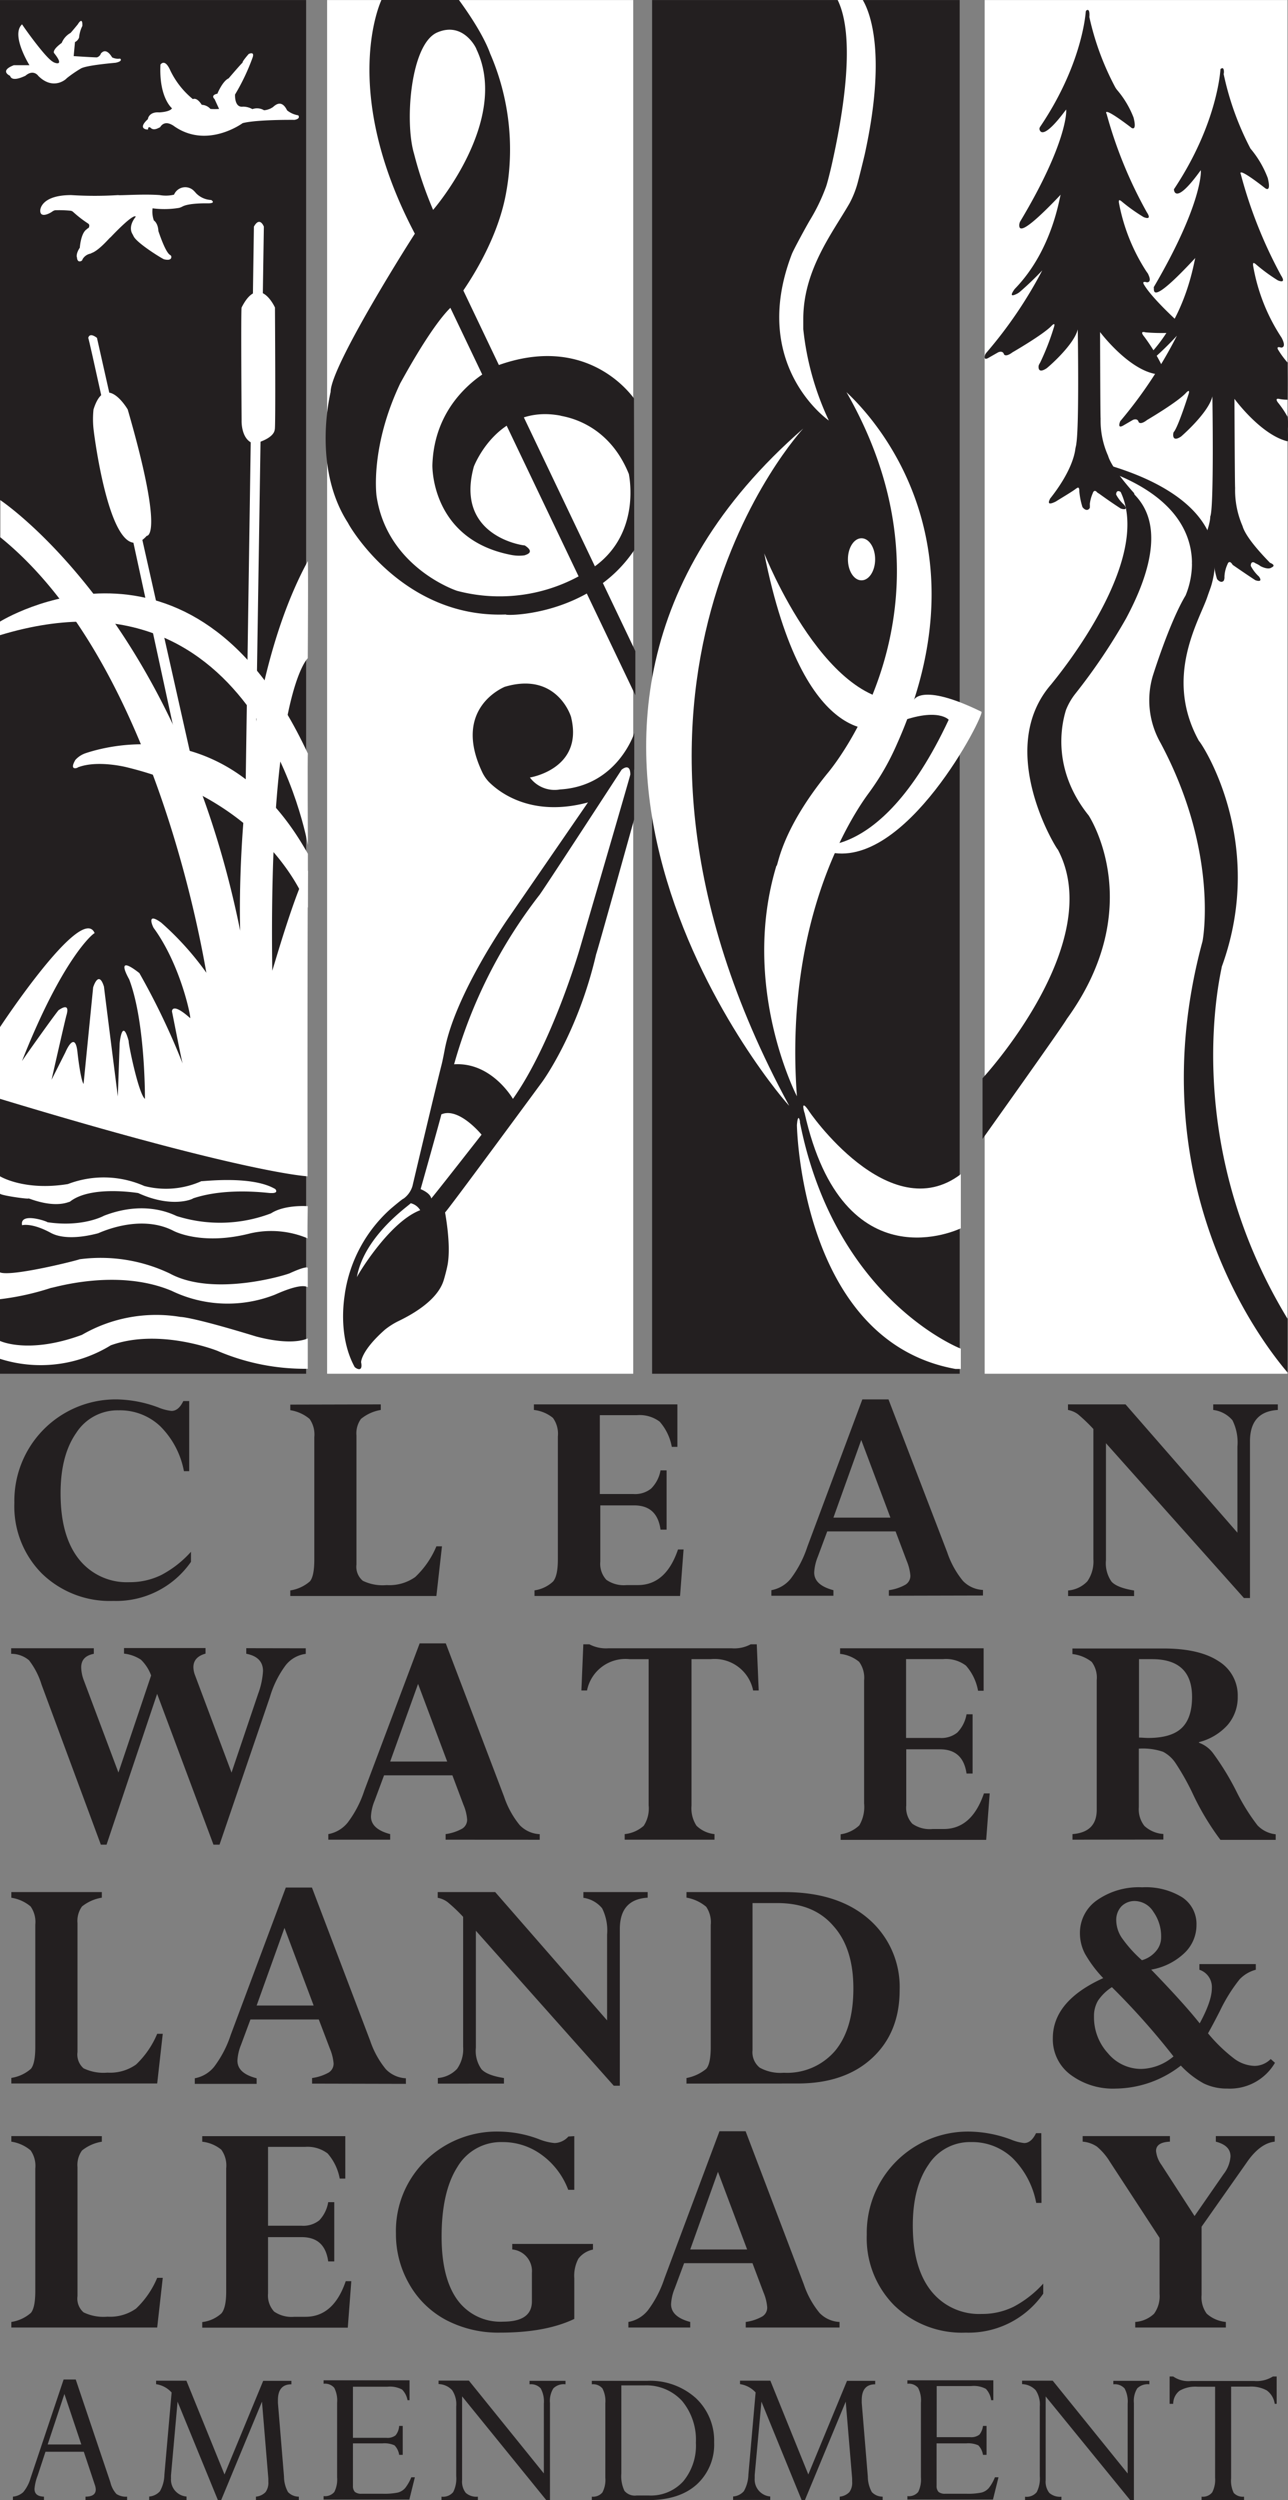 <svg id="Layer_3" data-name="Layer 3" xmlns="http://www.w3.org/2000/svg" viewBox="0 0 212.39 412.14"><rect x="0" y="0" width="212.39" height="412.14" fill="#808080" stroke="none"/><defs><style>.cls-1{fill:#fff}.cls-2{fill:#231f20}</style></defs><path class="cls-1" d="M162.37.01h49.93v226.45h-49.93z"/><path class="cls-2" d="M181.45 2.46c0-.36-.07-.92-.48-.67a.34.34 0 0 0-.13.23c-.09 1.13-.91 9.19-7.54 19a.67.67 0 0 0-.1.33c.09.53.7 1.79 4.4-3.2.1.19.15 5.58-7.6 18.5a1.73 1.73 0 0 0-.13.52c0 .68.15 2.07 6.85-5-.2.2-1.26 9-7.52 15.48a2.09 2.09 0 0 0-.22.28c-.23.36-.87 1.31.59.55a3 3 0 0 0 .37-.25 50.21 50.21 0 0 0 3.73-3.57 72 72 0 0 1-9.21 13.57 1.42 1.42 0 0 0-.22.35c-.12.35-.21 1 .68.43l1.48-.84s.68-.34.93.25c0 .09.25.63 1.43-.25 0 0 5.11-2.95 6.44-4.37 0 0 .78-.84.34.39a40.34 40.34 0 0 1-2.23 5.7 2.16 2.16 0 0 0-.24.48c-.06.44 0 1.29 1.29.45 0 .05 4.52-3.78 5.16-6.43 0-.1.26 15.69-.23 18.8 0 .22-.12.6-.16.87-.12 1-.73 3.89-4.18 8.24 0 .1-.84 1.38 1 .44-.05 0 2.95-1.77 3.29-2.11 0 .1.57-.66.54.49a12.05 12.05 0 0 0 .5 2.51c0 .09.74 1 1.23.18a4.86 4.86 0 0 0 0-.64 6.09 6.09 0 0 1 .48-1.76s.21-.8.75-.13l.36.23c.47.34 1.92 1.39 3.51 2.41 0 0 1.37.49.58-.59a6.24 6.24 0 0 1-1.32-1.67c-.05 0-.05-1 .78-.44a8.64 8.64 0 0 1 .79.44 2.81 2.81 0 0 0 1 .34c.33.06.55-.11.36-.63.05.05-3.64-3.94-4.28-6.15a14.19 14.19 0 0 1-1.23-6.14c-.05 0-.09-14.25-.09-14.25s5.25 7 10.12 7c-.05 0 1.48.09.41-1a2.26 2.26 0 0 1-.31-.42 30.55 30.55 0 0 0-2.95-4.84s-.89-1 .24-.69a32 32 0 0 0 5.26 0h.69c.43 0 1-.24.1-1.07.05 0-5-4.43-6.39-6.93 0-.05-.25-.49.54-.25 0 0 .91.09.25-1.28 0-.09-.24-.39-.38-.6a31.27 31.27 0 0 1-4.49-11.34c.05 0-.15-.64.49-.1a28.89 28.89 0 0 0 3.59 2.56s1.52.69.54-.79a72.19 72.19 0 0 1-6.63-16.21s-1-1.58 4 2.21c0 .05 1.08.88.44-1.62a15.79 15.79 0 0 0-2.72-4.55 3.69 3.69 0 0 1-.29-.42 45.21 45.21 0 0 1-4.28-11.61c.02-.06.02-.26.02-.42z" transform="translate(-1.8 -.09)"/><path class="cls-2" d="M203.05 11.49s-.4 8.89-7.67 19.8c0 .2.2 2.72 4.42-3.14.1.21.15 5.81-7.76 19.3.19.2-1 3.64 6.88-4.85-.2.2-1.28 9.35-7.67 16.06 0 .1-1.28 1.72.69.61a49.66 49.66 0 0 0 3.93-3.84 73 73 0 0 1-9.34 14.09s-.63 1.42.59.66l1.48-.86s.69-.35.93.25c0 .1.25.66 1.43-.25 0 0 5.11-3 6.43-4.49 0 0 .79-.86.35.4 0 0-1.67 5.3-2.41 6.11-.05 0-.44 1.82 1.23.71 0 0 4.52-3.89 5.16-6.62 0-.1.29 18.49-.35 19.8 0 0 .12 2.25-3 7.62 0 .91.71 1 1.06.82a19 19 0 0 0 2-1.27c0 .11.69-.6.54.51a12.66 12.66 0 0 0 .5 2.58c0 .08.65.87 1.13.32a1.33 1.33 0 0 0 .11-.65 5.37 5.37 0 0 1 .48-2c0 .05.24-1 .88.05 0 0 1.82 1.27 3.74 2.53 0 0 1.37.5.59-.61a6.41 6.41 0 0 1-1.33-1.72c-.05 0-.05-1.06.78-.45 0 0 .49.2.79.45 0 0 1.28.71 1.87.21 0 0 .83-.31-.3-.76.05 0-3.88-3.79-4.52-6.06a14.88 14.88 0 0 1-1.22-6.32c-.05 0-.11-14.64-.11-14.64s4.32 5.92 8.75 7c.15 0 .06-1.55.05-2.05a8.1 8.1 0 0 0-.05-2 15.35 15.35 0 0 0-1.47-2.21s-.89-1 .25-.7a6.68 6.68 0 0 0 1.22.1c.05-4.35 0-3.29 0-6.13a14.76 14.76 0 0 1-1.61-2.21c0-.05-.24-.5.54-.25 0 0 1 .1.1-1.62a31 31 0 0 1-4.72-12c.05 0-.15-.65.49-.1a29 29 0 0 0 3.59 2.63s1.52.71.54-.81a75.27 75.27 0 0 1-6.63-16.67c.05.05-1-1.61 4 2.28 0 0 1.08.9.44-1.67a16.65 16.65 0 0 0-2.85-4.85 47.82 47.82 0 0 1-4.43-12.33c.06.14.21-1.42-.52-.76z" transform="translate(-1.8 -.09)"/><path class="cls-2" d="M107.53.01h50.72v226.45h-50.72z"/><path class="cls-1" d="M160.24 193.65v8.92s-19.36 9.53-25.76-19c0 .09-.78-2.46.6-.5 0 .13 13.36 19.56 25.16 10.58z" transform="translate(-1.8 -.09)"/><path class="cls-1" d="M160.24 222.42s-20.74-8-26.54-37.35c.1.1-.3-1.87-.49.49 0 .1.59 35.58 26.14 40.2h.89zM133.21 180.81s-9.4-18.08-3.38-38c.27.26.53-5.51 8.39-15.2 0 0 23.59-27.26 3.14-62.91-.26 0 25.07 20.71 8.34 58.06a41.12 41.12 0 0 1-4.4 7.73c-.3.51-14.48 17.82-12.09 50.32z" transform="translate(-1.8 -.09)"/><path class="cls-1" d="M134.26 70.73s-39.81 42.67-2.33 111.63c0 .29-54.57-62.09 2.33-111.63z" transform="translate(-1.8 -.09)"/><path class="cls-1" d="M127.82 91.31s10.71 27.13 24.71 24.11c-.08.24.89-3 11.11 2 .66.27-12.54 26.48-25.4 23.07 1 .75-4-1.31-4-1.31s12.09 5 24-20.44c0 0-2.25-2.63-11 1.57-.11-.31-12.79 4.15-19.42-29zM146.11 92.29c0 1.91-1 3.47-2.25 3.47s-2.24-1.56-2.24-3.47 1-3.47 2.24-3.47 2.25 1.55 2.25 3.47z" transform="translate(-1.8 -.09)"/><path class="cls-1" d="M53.94.01h50.48v226.45H53.94z"/><path class="cls-2" d="M74.24 50.69l30.53 63.92v-7.27l-28.7-60.15-2.95 1.76 1.12 1.74z"/><path class="cls-2" d="M66.27 199.32a23.41 23.41 0 0 0-7.6 14c0 .26-1.31 6.69 1.58 12.06 0 .13 1.44 1.18 1.11-.66-.06 0-.07-1.92 3.92-5.44a12.31 12.31 0 0 1 2.06-1.33c2.09-1 6.56-3.36 7.62-6.8.14-.44.46-1.62.61-2.37.28-1.33.45-4.06-.38-8.83 0 .27 16-21.49 16-21.49s5.9-8 8.92-21.1c0 .27 6.25-22.18 6.25-22.18v-14.26l-.12.57-.78 2.79-3.1 2.85-16.56 24.06s-8.87 12.55-10.66 21.89c-.09.49-.35 1.85-.53 2.55-1.11 4.35-4.8 20-4.8 20a4 4 0 0 1-1.47 2.06c-.1-.04-2.07 1.63-2.07 1.63z" transform="translate(-1.8 -.09)"/><path class="cls-2" d="M89.18 128.26s8.82-1.37 6.82-9.83c.1.1-2.17-7.76-11-5.11.1 0-8.84 3.39-3.61 14.21a6.28 6.28 0 0 0 1 1.43c1.74 1.76 7.16 6 16.66 3.33l1.1-.77 6.24-4.57v-6s-2.77 8.73-12.25 9.28a5.07 5.07 0 0 1-4.96-1.97z" transform="translate(-1.8 -.09)"/><path class="cls-1" d="M71.09 199.59a2.5 2.5 0 0 0-1.57-1.15c0 .21-7.63 5.22-8.88 12.22-.1 0 5.23-9.09 10.45-11.07zM81.21 187.14s-3.74-4.6-6.63-3.35c0 .19-3.42 12.33-3.42 12.33s1.58.6 1.75 1.53c.09 0 8.3-10.51 8.3-10.51zM86.38 181.24s-3.48-6.1-9.7-5.7a81.31 81.31 0 0 1 14-27.82c0 .2 13.62-20.74 13.62-20.74s1.44-1.27 1.44.79c0 .2-8.39 28.9-8.39 28.9s-4.5 15.43-10.97 24.57z" transform="translate(-1.8 -.09)"/><path class="cls-2" d="M0 .01h50.48v226.45H0z"/><path class="cls-1" d="M5.44 202.07s1.59-.49 4.87 1.33c.1 0 2.18 1.43 7.65 0 .1 0 6.86-3.35 12.52-.37-.1-.07 4.48 2.48 12.63.37a15.48 15.48 0 0 1 9.44.84c-.1.09 0-5.31 0-5.31s-3.78-.3-6.06 1.18a23.64 23.64 0 0 1-15.41.49c-.1.1-4.77-2.95-12.13-.1 0 0-3.47 1.95-9.34 1.07.1-.09-4.61-1.76-4.17.5zM1.8 214.26a43.68 43.68 0 0 0 8.44-1.87c.1.1 10.73-3.34 19.86.49a21.29 21.29 0 0 0 16.89.69c.1 0 4.27-2.06 5.56-1.28v-3.14s.2-.59-2.88.79c.1.09-12.42 4.12-19.86.09a26.47 26.47 0 0 0-14.9-2.35c0 .09-11.22 2.94-13.11 2.16zM1.8 221.14s4.67 2.26 13.51-1a24.43 24.43 0 0 1 16.29-2.95c-.2 0 1.29-.2 12.51 3.24.1 0 5.36 1.57 8.44.3v5a36.61 36.61 0 0 1-14.7-2.87c.1 0-9.63-3.93-17.78-1a22.08 22.08 0 0 1-18.27 2.23zM1.8 194s4 2.46 11.2 1.28a16.53 16.53 0 0 1 12.59.32 14.27 14.27 0 0 0 9.43-.8c0 .09 8.16-1 12.09 1.26 0-.09.88.79-.69.7.1.09-7-1.06-12.78.88 0 .1-3.48 1.68-9.06-.88-.08 0-7.84-1.32-11.28 1.45-.1-.08-2.06 1.2-6.78-.57.19.2-4.72-.49-4.72-.79zM52.51 194s-9.95-.42-50.71-12.77v-11.82s13.5-20.51 15.61-15.49c-.26 0-5.34 4.22-12 21.13-.08 0 5.88-8.36 6.08-8.46s1.88-1.37 1.29.79c-.1.2-2.48 10.71-2.48 10.71l2.28-4.52s1.59-3.83 2 0c0 .1.5 4.52 1 5.21l1.58-15.92s.9-3 1.79-.1c0 .2 2.28 18.08 2.28 18.08l.3-8.74s.4-4.43 1.49-.4c-.1.2 1.59 8.65 2.68 9.54 0 .1.1-12.58-2.58-19.66.1.1-2.73-4.52 1.66-1.08a117.15 117.15 0 0 1 7.17 15c-.1 0-1.79-8.75-1.79-8.65s-.19-1.77 3 1.08c.2.1-1.49-8.65-6-14.84-.05 0-1.44-2.85 1.24-.89a48.63 48.63 0 0 1 7.44 8.26c-.1.1-7.57-50.45-34-71.81v-6.12s29.11 19.26 39.57 71c0 .27-1.44-37.74 11.14-60.93.1 0 0 16 0 16s-6.51 5.9-5.85 51.51c0 .13 4-13.9 5.9-16.52-.12 0-.09 50.41-.09 50.41z" transform="translate(-1.8 -.09)"/><path class="cls-1" d="M52.57 139.4S44.42 91.83 1.8 104.8v-2.24s31.52-19.64 50.77 21.77c-.08-.13 0 15.07 0 15.07z" transform="translate(-1.8 -.09)"/><path class="cls-1" d="M17.79 55.79s-1.18-1-1.44 0c.12.13 3.71 16.53 7.5 34 4.31 19.83 8.88 41 8.88 41h1.91z" transform="translate(-1.8 -.09)"/><path class="cls-1" d="M17.26 71.13S20.15 95 26 88.42c0 0 3 .4-3.14-20.83 0 0-3.67-6.29-5.64 0a15.36 15.36 0 0 0 .04 3.54zM45.31 37.45s-.66-1.77-1.64 0c0 .13-1.51 102-1.51 102h1.57z" transform="translate(-1.8 -.09)"/><path class="cls-1" d="M47.14 50.78s-2.59-5.73-5.5 0c-.13.16 0 18.64 0 18.64s-.13 3.15 2 3.8c.2 0 3.34-.78 3.47-2.36.16 0 .03-20.08.03-20.08zM22.77 126.59s-4.85-1.27-8.13 0c0 .09-1.51.64-.41-1.23a4 4 0 0 1 1.7-1.11c5.05-1.68 24-6 36.64 16.59v8.91s-5.57-17.23-29.8-23.16zM16.3 37.71c.1 0 .24-.15.22-.51a.45.45 0 0 0-.19-.26 19.23 19.23 0 0 1-2.5-1.94.8.8 0 0 0-.47-.18 19.83 19.83 0 0 0-2.49-.07 1.29 1.29 0 0 0-.43.2c-.49.37-2.09 1.16-2-.22 0-.13.2-2.48 5.1-2.48a62 62 0 0 0 7.77 0c.1.1 4.09-.21 6.84 0a5.76 5.76 0 0 0 2.35-.07 2 2 0 0 1 3.3-.6 3.6 3.6 0 0 1 .31.34 3.71 3.71 0 0 0 2.52 1.14s.89.55-.54.55c-.06 0-3.15-.08-4.23.54a2.41 2.41 0 0 1-.54.21 14.85 14.85 0 0 1-4.36.07 4.37 4.37 0 0 0 .21 2c-.14-.07.68.27.75 1.77 0-.06 1.12 3.49 1.93 3.92 0 0 .17.12.18.18.08.29 0 .81-1.16.54-.06.06-4.3-2.51-5-3.73-.06-.11-.17-.34-.24-.46-.24-.39-.58-1.4.55-2.83 0 0-.07-.89-4.16 3.4-.06-.06-1.71 2-3 2.54-.05 0-.21.11-.3.14a1.92 1.92 0 0 0-1.29.9 1.38 1.38 0 0 1-.1.22c-.18.18-.79.42-.84-.53-.07 0-.14-.68.47-1.56 0 .06.13-2.3 1.08-3zM41.81 20.39s-6 4.43-11.51.35c0 .06-1.29-1-2.11.34-.14 0-1 .68-1.57.06 0 0-.41-.31-.41.29 0 .06-1.9 0 0-1.72-.06 0 .16-1.23 1.84-1.09 0 0 1.77-.06 2.11-.68 0 0-2.18-1.77-1.9-7.22 0 .07.68-1.15 1.63 1a13.83 13.83 0 0 0 3.7 4.7c-.09.13.52-.55 1.48.95a2 2 0 0 1 1.43.68 9.74 9.74 0 0 0 1.43 0l-.75-1.63s-.75-.62.48-.89c0-.07.88-2.11 1.84-2.52.06-.07 2.11-2.47 2.31-2.6-.14-.13 1-1.42 1-1.42s1.08-.54.61.68a35 35 0 0 1-2.86 6s-.14 2.2 1.29 2a3.17 3.17 0 0 1 1.57.41 2.24 2.24 0 0 1 1.84.14c0 .13 1-.07 1.43-.41.07.13 1.36-1.77 2.45.47a3.85 3.85 0 0 0 1.84.82s.48.55-.61.75c-.04 0-6.24-.07-8.56.54zM15.11 11.4a19.73 19.73 0 0 0-2.32 1.6c0 .07-2.17 2.11-4.69-.41.06.07-.75-1.19-2.12 0-.07 0-2.18 1.14-2.52 0 0 0-1.84-.8.62-1.75h2.58s-3.13-5-1.22-6.74c0 .06 3.81 5.51 5.11 6.19 0 .07 2.11 1 .2-1.41 0 0-.54-.42 1.23-1.72a3.3 3.3 0 0 1 1.43-1.63c0 .06 1.22-1.43 1.22-1.43s.82-1.43.75.27a5.32 5.32 0 0 0-.54 1.91 1.37 1.37 0 0 1-.68.75c0 .06-.21 2.31-.21 2.31s3.2.21 3.82.21a1 1 0 0 0 .68-.67c.07 0 .75-1.11 1.84.67a2.17 2.17 0 0 0 1.29.2c.07 0 .55.41-.68.68-.07.02-4.9.4-5.79.97z" transform="translate(-1.8 -.09)"/><path class="cls-2" d="M33 242.61h-.87a14.08 14.08 0 0 0-3.9-7.4 9.64 9.64 0 0 0-6.85-2.63 8.1 8.1 0 0 0-7 3.71q-2.6 3.71-2.59 10 0 7 3 10.8a10.06 10.06 0 0 0 8.35 3.82 11.72 11.72 0 0 0 5.27-1.19 17.5 17.5 0 0 0 4.88-3.82v1.66a15 15 0 0 1-12.8 6.44 16.06 16.06 0 0 1-11.79-4.52 15.69 15.69 0 0 1-4.53-11.65 16.71 16.71 0 0 1 17-17.05 20.42 20.42 0 0 1 6.72 1.32 8.12 8.12 0 0 0 2.19.58c.78 0 1.43-.54 1.95-1.63H33zM64.59 231.6v.92a6.93 6.93 0 0 0-3.27 1.48 4.08 4.08 0 0 0-.74 2.74V258a3 3 0 0 0 1.05 2.68 7.49 7.49 0 0 0 3.94.71 7.36 7.36 0 0 0 4.7-1.33 14.7 14.7 0 0 0 3.49-5.06h.92l-.92 8.19H49.67v-.92a6.38 6.38 0 0 0 3.24-1.5c.48-.58.72-1.78.72-3.61V237a4.45 4.45 0 0 0-.78-3 6.44 6.44 0 0 0-3.18-1.44v-.92zM110.72 242.48h1v9.77h-1c-.37-2.69-1.82-4-4.37-4h-5.56v9.27a3.87 3.87 0 0 0 1 3 5 5 0 0 0 3.34.87h1.84q4.64 0 6.63-5.87h.92l-.58 7.66h-24v-.92A5.67 5.67 0 0 0 93 260.8c.53-.63.79-1.83.79-3.62V236.9a4.47 4.47 0 0 0-.81-3.07 6 6 0 0 0-3.14-1.31v-.92h23.66v7h-.92a8.62 8.62 0 0 0-2-4.15 5.5 5.5 0 0 0-3.76-1.07h-6.11v13h5.56a4.21 4.21 0 0 0 2.9-.9 5.62 5.62 0 0 0 1.55-3zM148.37 263.15v-.92a7.61 7.61 0 0 0 2.74-.91 1.71 1.71 0 0 0 .81-1.51 8 8 0 0 0-.61-2.42l-1.83-4.85h-11.27l-1.56 4.19a8 8 0 0 0-.59 2.58c0 1.39 1.05 2.36 3.17 2.92v.92H129v-.92a5.36 5.36 0 0 0 3.21-1.92 18.12 18.12 0 0 0 2.72-5.24l9.07-24.29h4.31L158 256a14.81 14.81 0 0 0 2.59 4.7 4.87 4.87 0 0 0 3.3 1.49v.92zm-9.14-12.88h9.4l-4.81-12.8zM201.86 232.52v-.92h10.65v.92q-4.59.27-4.59 5.17v25.83h-1L184.17 238v19.28a5.28 5.28 0 0 0 .92 3.54c.62.68 1.86 1.16 3.72 1.46v.92h-10.88v-.92a4.92 4.92 0 0 0 3.17-1.51 5.71 5.71 0 0 0 1-3.65v-21.46a29.22 29.22 0 0 0-2.54-2.43 4 4 0 0 0-1.65-.71v-.92h9.49l18.45 21.15v-14.2a8.15 8.15 0 0 0-.82-4.33 4.93 4.93 0 0 0-3.17-1.7zM52.22 271.81v.92a5 5 0 0 0-3.34 1.91 16.62 16.62 0 0 0-2.59 5.26L38 304.18h-1l-9.29-24.86-8.34 24.86h-.94l-9.78-26.39a12.62 12.62 0 0 0-2.06-4 4.52 4.52 0 0 0-2.95-1.07v-.92h13.63v.92c-1.39.27-2.08 1-2.08 2.24a6.39 6.39 0 0 0 .43 2.13l5.71 15.2 5.39-16a6.89 6.89 0 0 0-1.68-2.6 6.29 6.29 0 0 0-2.79-1v-.92h13.44v.92c-1.33.37-2 1.12-2 2.24a3.83 3.83 0 0 0 .29 1.37l6 16 4.39-13a12.89 12.89 0 0 0 .8-3.74q0-2.32-2.76-2.85v-.92zM75.28 303.36v-.92a7.75 7.75 0 0 0 2.75-.91 1.72 1.72 0 0 0 .8-1.51 7.66 7.66 0 0 0-.61-2.42l-1.82-4.85H65.13l-1.56 4.19a7.84 7.84 0 0 0-.6 2.58q0 2.09 3.17 2.92v.92h-10.2v-.92a5.33 5.33 0 0 0 3.21-1.92 17.87 17.87 0 0 0 2.72-5.24L71 271h4.31l9.61 25.26a14.83 14.83 0 0 0 2.58 4.7 4.89 4.89 0 0 0 3.3 1.49v.92zm-9.14-12.88h9.4l-4.8-12.8zM119.62 302.44v.92h-14.81v-.92a5.58 5.58 0 0 0 3.14-1.37 5.21 5.21 0 0 0 .81-3.37v-24.1h-3.16a6.46 6.46 0 0 0-7 5.16h-.93l.32-7.61h1a5.87 5.87 0 0 0 3.11.66h20.38a5.68 5.68 0 0 0 3.11-.66h1l.32 7.61h-.92a6.48 6.48 0 0 0-7-5.16h-3.16v24.15a5.26 5.26 0 0 0 .82 3.31 5 5 0 0 0 2.97 1.38zM161.18 282.69h1v9.77h-1q-.56-4-4.38-4h-5.56v9.27a3.87 3.87 0 0 0 1 3 5 5 0 0 0 3.34.87h1.84q4.62 0 6.63-5.87h.95l-.58 7.66h-24v-.92a5.67 5.67 0 0 0 3.08-1.47 6 6 0 0 0 .79-3.62v-20.27a4.46 4.46 0 0 0-.82-3.07 5.93 5.93 0 0 0-3.14-1.31v-.92H164v7h-.92a8.52 8.52 0 0 0-2-4.15 5.47 5.47 0 0 0-3.75-1.07h-6.12v13h5.56a4.18 4.18 0 0 0 2.9-.9 5.69 5.69 0 0 0 1.51-3zM178.65 303.36v-.92q4-.31 4-4v-21.39a4.32 4.32 0 0 0-.83-3 6.28 6.28 0 0 0-3.18-1.29v-.92h15q5.91 0 9.08 2.08a6.61 6.61 0 0 1 3.18 5.85 7 7 0 0 1-1.65 4.66 9.49 9.49 0 0 1-4.74 2.85v.1a5 5 0 0 1 2.4 1.83 43.93 43.93 0 0 1 3.75 6.15 33.45 33.45 0 0 0 3.5 5.64 4.87 4.87 0 0 0 3 1.47v.92h-9.11a43.2 43.2 0 0 1-4.59-7.66 40.32 40.32 0 0 0-2.87-5.08 5.61 5.61 0 0 0-2-1.78 10.38 10.38 0 0 0-4-.52V298a4.44 4.44 0 0 0 .92 3.09 5.07 5.07 0 0 0 3.13 1.33v.92zm13.13-29.76h-2.16v12.93c.54 0 1 .06 1.52.06q3.78 0 5.5-1.62t1.73-5.13q0-6.24-6.59-6.24zM18.59 312v.92a7 7 0 0 0-3.27 1.45 4.08 4.08 0 0 0-.74 2.74v21.26a3 3 0 0 0 1 2.68 7.53 7.53 0 0 0 3.94.71 7.4 7.4 0 0 0 4.71-1.33 14.83 14.83 0 0 0 3.49-5.07h.92l-.92 8.19H3.67v-.92a6.33 6.33 0 0 0 3.23-1.5c.48-.58.72-1.78.72-3.61v-20.15a4.46 4.46 0 0 0-.77-3 6.44 6.44 0 0 0-3.18-1.44V312zM53.26 343.57v-.92a7.75 7.75 0 0 0 2.75-.91 1.72 1.72 0 0 0 .8-1.51 8 8 0 0 0-.61-2.42L54.37 333H43.1l-1.56 4.19a8 8 0 0 0-.59 2.58c0 1.39 1 2.36 3.17 2.92v.92h-10.2v-.92a5.33 5.33 0 0 0 3.21-1.92 18.12 18.12 0 0 0 2.72-5.24l9.08-24.28h4.31l9.6 25.25a14.81 14.81 0 0 0 2.59 4.7 4.89 4.89 0 0 0 3.3 1.49v.92zm-9.14-12.87h9.4l-4.81-12.8zM98 312.94V312h10.6v.92q-4.59.27-4.59 5.17v25.83h-1l-22.74-25.55v19.28a5.22 5.22 0 0 0 .92 3.54c.61.68 1.85 1.17 3.71 1.46v.92H74v-.92a4.87 4.87 0 0 0 3.17-1.51 5.65 5.65 0 0 0 1-3.65v-21.41a26.78 26.78 0 0 0-2.55-2.42 3.88 3.88 0 0 0-1.64-.72V312h9.48l18.45 21.15V319a8.15 8.15 0 0 0-.82-4.33 4.9 4.9 0 0 0-3.09-1.73zM115 343.57v-.92a7.18 7.18 0 0 0 3.25-1.51q.75-.83.75-3.6v-20.12a4.5 4.5 0 0 0-.75-3 6.87 6.87 0 0 0-3.25-1.51V312h16.15q8.81 0 13.91 4.45a14.8 14.8 0 0 1 5.09 11.72q0 7-4.55 11.2t-12.34 4.18zm15-29.76h-4.11v24.26a3.26 3.26 0 0 0 1.19 2.87 7 7 0 0 0 3.95.84 10.42 10.42 0 0 0 8.49-3.63q3-3.63 3-10.27t-3.29-10.29q-3.23-3.78-9.23-3.78zM179.88 318.76a6.54 6.54 0 0 1 2.81-5.42 12 12 0 0 1 7.45-2.13 11.43 11.43 0 0 1 6.59 1.64 5.26 5.26 0 0 1 2.37 4.56 6.37 6.37 0 0 1-2 4.65 10.54 10.54 0 0 1-5.47 2.72c3.57 3.69 6.24 6.64 8 8.86q2-3.69 2-5.77a3 3 0 0 0-2.05-3.07v-.93h9.3v.93a5.71 5.71 0 0 0-2.68 1.59 27 27 0 0 0-3.25 5.23c-.79 1.54-1.44 2.77-1.95 3.66a26.22 26.22 0 0 0 4.35 4.2 5.91 5.91 0 0 0 3.34 1.17 3.81 3.81 0 0 0 2.65-1.13l.7.62a8.6 8.6 0 0 1-7.83 4.25 8.76 8.76 0 0 1-3.9-.84 15 15 0 0 1-3.79-2.95 17.77 17.77 0 0 1-10.7 3.79 11.72 11.72 0 0 1-7.51-2.3 7.27 7.27 0 0 1-2.9-6q0-6.14 8.31-9.91a20.53 20.53 0 0 1-3-4 7.29 7.29 0 0 1-.84-3.42zm2.32 13.76a8.76 8.76 0 0 0 2.31 6.06 7.11 7.11 0 0 0 5.48 2.57 8.55 8.55 0 0 0 5.32-2.06 120.59 120.59 0 0 0-10.16-11.42 7.93 7.93 0 0 0-2.3 2.24 5 5 0 0 0-.65 2.61zm3.67-15.81a5.29 5.29 0 0 0 .92 2.84 21.4 21.4 0 0 0 3.31 3.68 4.66 4.66 0 0 0 2.29-1.46 3.46 3.46 0 0 0 .88-2.3 7 7 0 0 0-1.27-4.21 3.68 3.68 0 0 0-3-1.79 3.06 3.06 0 0 0-2.28.88 3.26 3.26 0 0 0-.85 2.36zM18.59 352.23v.92a6.93 6.93 0 0 0-3.27 1.45 4.08 4.08 0 0 0-.74 2.74v21.26a3 3 0 0 0 1 2.68 7.53 7.53 0 0 0 3.94.71 7.4 7.4 0 0 0 4.71-1.33 14.83 14.83 0 0 0 3.49-5.07h.92l-.92 8.19H3.67v-.92a6.33 6.33 0 0 0 3.23-1.5c.48-.58.72-1.78.72-3.61v-20.17a4.46 4.46 0 0 0-.77-3 6.44 6.44 0 0 0-3.18-1.44v-.92zM55.92 363.11h1v9.77h-1c-.37-2.69-1.82-4-4.37-4H46v9.27a3.91 3.91 0 0 0 1 3 5.08 5.08 0 0 0 3.34.86h1.84q4.63 0 6.63-5.87h.92l-.58 7.66h-24v-.92a5.67 5.67 0 0 0 3.16-1.43c.53-.62.79-1.83.79-3.62v-20.3a4.47 4.47 0 0 0-.81-3.07 6 6 0 0 0-3.14-1.31v-.92h23.59v7h-.92a8.62 8.62 0 0 0-2-4.15A5.5 5.5 0 0 0 52.1 354H46v13h5.56a4.21 4.21 0 0 0 2.9-.9 5.69 5.69 0 0 0 1.46-2.99zM96.5 352.23v8.85h-1a12.55 12.55 0 0 0-4.34-5.74 10.81 10.81 0 0 0-6.5-2.13 8.33 8.33 0 0 0-7.42 4.08q-2.62 4.08-2.62 11.51 0 6.84 2.61 10.43a8.75 8.75 0 0 0 7.54 3.58q4.74 0 4.74-3.34v-4.69a3.58 3.58 0 0 0-3.24-3.87V370h13.31v.93a4 4 0 0 0-2.41 1.51 6.05 6.05 0 0 0-.67 3.23v6.69q-4.74 2.27-12.25 2.26a18.49 18.49 0 0 1-8.89-2.08 15.14 15.14 0 0 1-6.07-5.91 16.48 16.48 0 0 1-2.2-8.36 16.17 16.17 0 0 1 4.87-12 16.8 16.8 0 0 1 12.29-4.79 19.07 19.07 0 0 1 6.37 1.23 9 9 0 0 0 2.64.66 3.16 3.16 0 0 0 2.27-1.08zM124.77 383.78v-.92a7.61 7.61 0 0 0 2.74-.91 1.7 1.7 0 0 0 .8-1.51 7.92 7.92 0 0 0-.6-2.42l-1.83-4.85h-11.27l-1.56 4.19a7.78 7.78 0 0 0-.59 2.58q0 2.08 3.16 2.92v.92h-10.2v-.92a5.35 5.35 0 0 0 3.22-1.92 18.12 18.12 0 0 0 2.72-5.24l9.08-24.28h4.31l9.6 25.25a14.81 14.81 0 0 0 2.59 4.7 4.87 4.87 0 0 0 3.3 1.49v.92zm-9.15-12.87H125l-4.81-12.8zM173.54 363.24h-.87a14.08 14.08 0 0 0-3.9-7.4 9.66 9.66 0 0 0-6.85-2.63 8.1 8.1 0 0 0-7 3.71q-2.59 3.72-2.6 10 0 7 3 10.8a10.08 10.08 0 0 0 8.36 3.82 11.62 11.62 0 0 0 5.27-1.19 17.78 17.78 0 0 0 4.88-3.81v1.66a15 15 0 0 1-12.79 6.42 16 16 0 0 1-11.78-4.49 15.69 15.69 0 0 1-4.53-11.65 16.69 16.69 0 0 1 17.05-17 20.38 20.38 0 0 1 6.72 1.31 7.94 7.94 0 0 0 2.19.58c.77 0 1.42-.54 1.95-1.63h.87zM207.4 356.55l-7.46 10.61v11.28a4.54 4.54 0 0 0 .84 3.05 5.48 5.48 0 0 0 3.16 1.37v.92H189v-.92a5 5 0 0 0 3.1-1.35 4.9 4.9 0 0 0 .91-3.28V369l-8.2-12.56a10.2 10.2 0 0 0-2.12-2.48 4.9 4.9 0 0 0-2.36-.82v-.92h14.39v.92c-1.53.07-2.29.58-2.29 1.53a4.64 4.64 0 0 0 .89 2.29l5.46 8.44 4.8-6.93a5.35 5.35 0 0 0 1.13-2.9c0-1.23-.81-2-2.42-2.43v-.92H212v.92c-1.6.17-3.15 1.3-4.6 3.41zM15.9 412.23v-.57c1.13 0 1.69-.4 1.69-1.18a2.32 2.32 0 0 0-.15-.76l-1.82-5.46H9.3L8 408.21a7.77 7.77 0 0 0-.51 2.17c0 .83.52 1.25 1.56 1.28v.57H3.93v-.57a2.93 2.93 0 0 0 1.69-.73 6.27 6.27 0 0 0 1.23-2.36l5.44-16.22h2L20 409.29a4.35 4.35 0 0 0 1 1.93 2.84 2.84 0 0 0 1.76.44v.57zm-6.24-9.17h5.55l-2.79-8.33zM45.2 392.57h4.65v.57q-2.22 0-2.22 2.61v.45l1 12.12a5.37 5.37 0 0 0 .66 2.58 2.44 2.44 0 0 0 1.79.76v.57H44v-.57a2.53 2.53 0 0 0 1.59-.75 2.6 2.6 0 0 0 .46-1.7v-.52L45 396l-6.74 16.25h-.52L31.08 396 30 408.1a5.06 5.06 0 0 0 0 .54 2.79 2.79 0 0 0 2.56 3v.57H26.4v-.57a2.63 2.63 0 0 0 1.77-.87 5.72 5.72 0 0 0 .74-2.75l1.19-13.53a4.28 4.28 0 0 0-2.56-1.37v-.57h5L38.82 408zM67.62 400h.59v4.77h-.59a2.81 2.81 0 0 0-.77-1.57 4 4 0 0 0-2-.32H60v7a1.41 1.41 0 0 0 .32 1 1.65 1.65 0 0 0 1.12.3h3.44a11 11 0 0 0 2.55-.2 2.43 2.43 0 0 0 1.19-.75 7.36 7.36 0 0 0 1-1.76h.59l-.91 3.67H55.16v-.57a2 2 0 0 0 1.77-.68 4.55 4.55 0 0 0 .46-2.41v-12.3a4.59 4.59 0 0 0-.47-2.46 2 2 0 0 0-1.76-.67v-.57h14.17v3.28H69a3.35 3.35 0 0 0-.9-1.76 4.25 4.25 0 0 0-2.44-.46H60v8.42h5.5a2.17 2.17 0 0 0 1.53-.41 2.68 2.68 0 0 0 .59-1.55zM89.12 393.14v-.57h5.93v.57a2.41 2.41 0 0 0-2 .67 3.9 3.9 0 0 0-.56 2.43v16h-.6L78 395.13v13.81a3 3 0 0 0 .6 2.09 2.61 2.61 0 0 0 2 .63v.57h-6v-.57a2.16 2.16 0 0 0 1.93-.75 4.93 4.93 0 0 0 .5-2.63v-11.5a4.15 4.15 0 0 0-.68-2.68 3.17 3.17 0 0 0-2.23-1v-.57h5l12.36 15.3v-11.5a4.5 4.5 0 0 0-.52-2.52 2.16 2.16 0 0 0-1.84-.67zM99.39 412.23v-.57a2 2 0 0 0 1.75-.7 4.46 4.46 0 0 0 .48-2.42v-12.27a4.53 4.53 0 0 0-.48-2.45 2 2 0 0 0-1.75-.68v-.57h9.1a11.23 11.23 0 0 1 8.07 2.86 9.6 9.6 0 0 1 3 7.29 8.87 8.87 0 0 1-2.87 6.93q-2.86 2.58-8 2.58zm8.61-18.91h-3.74v14.52a5.6 5.6 0 0 0 .51 2.86 2.21 2.21 0 0 0 2 .77h2a7.22 7.22 0 0 0 5.7-2.34 9.2 9.2 0 0 0 2.08-6.37 10 10 0 0 0-2.27-6.87 8 8 0 0 0-6.28-2.57zM141.47 392.57h4.65v.57q-2.22 0-2.22 2.61v.45l1 12.12a5.37 5.37 0 0 0 .66 2.58 2.44 2.44 0 0 0 1.79.76v.57h-7.08v-.57a2.53 2.53 0 0 0 1.59-.75 2.6 2.6 0 0 0 .46-1.7v-.52L141.26 396l-6.74 16.25H134L127.36 396l-1.11 12.09v.54a2.8 2.8 0 0 0 2.56 3v.57h-6.12v-.57a2.58 2.58 0 0 0 1.77-.87 5.81 5.81 0 0 0 .75-2.75l1.19-13.53a4.34 4.34 0 0 0-2.57-1.37v-.57h5l6.26 15.46zM163.89 400h.59v4.77h-.59a2.81 2.81 0 0 0-.77-1.57 4 4 0 0 0-2-.32h-4.88v7a1.36 1.36 0 0 0 .33 1 1.64 1.64 0 0 0 1.11.3h3.44a11 11 0 0 0 2.55-.2 2.38 2.38 0 0 0 1.19-.75 7 7 0 0 0 1-1.76h.59l-.91 3.67h-14.11v-.57a2 2 0 0 0 1.78-.68 4.66 4.66 0 0 0 .45-2.41v-12.3a4.5 4.5 0 0 0-.47-2.46 2 2 0 0 0-1.76-.67v-.57h14.17v3.28h-.36a3.35 3.35 0 0 0-.87-1.87 4.23 4.23 0 0 0-2.44-.46h-5.67v8.42h5.5a2.22 2.22 0 0 0 1.54-.41 2.76 2.76 0 0 0 .59-1.44zM185.39 393.14v-.57h5.94v.57a2.45 2.45 0 0 0-2 .67 3.91 3.91 0 0 0-.55 2.43v16h-.61l-13.94-17.1v13.81a3 3 0 0 0 .6 2.09 2.65 2.65 0 0 0 2 .63v.57h-6v-.57a2.14 2.14 0 0 0 1.92-.75 4.91 4.91 0 0 0 .51-2.63v-11.5a4.21 4.21 0 0 0-.68-2.68 3.19 3.19 0 0 0-2.24-1v-.57h5.05l12.36 15.3v-11.5a4.52 4.52 0 0 0-.51-2.52 2.17 2.17 0 0 0-1.85-.68zM207.81 393.52h-3v15.12a4.59 4.59 0 0 0 .43 2.4 2 2 0 0 0 1.7.62v.57h-7v-.57a1.94 1.94 0 0 0 1.76-.72 4.56 4.56 0 0 0 .47-2.4v-15h-2.86a5.22 5.22 0 0 0-3 .66 2.72 2.72 0 0 0-1.05 2.16h-.59v-4.51h.59a4.39 4.39 0 0 0 3 .74h10.32a5 5 0 0 0 3.12-.74h.62v4.51H212a3.3 3.3 0 0 0-1.32-2.22 5.38 5.38 0 0 0-2.87-.62z" transform="translate(-1.8 -.09)"/><path class="cls-1" d="M144.07.09h-4.14c3.25 6.63.45 20.68-.87 26.69-.38 1.74-.89 3.7-1.07 4.15a31 31 0 0 1-2.59 5.38c-.48.78-2.79 5-3.05 5.73-7 18.34 6.13 27.38 6.13 27.38a46.62 46.62 0 0 1-4.22-15.07v-1.67c0-8.14 4.9-14.31 7.64-19.1a15.94 15.94 0 0 0 1.31-3.29c.32-1.19.92-3.63 1.18-4.74 3.61-16.44.93-23.34-.32-25.46z" transform="translate(-1.8 -.09)"/><path class="cls-2" d="M214.11 226.34v-8.86c-18.29-30.12-10.63-58.29-10.85-58 7.67-21-3.74-37.48-3.74-37.22-5.91-10.64.14-20 1.4-23.87.25-.73.53-1.45.65-1.88 4.59-16-20-20.38-20.27-20.64 17.49 9.44-6.39 37.22-6.13 37-9.49 10.84 1.06 27.52 1.06 27.26 8.21 15.46-12.41 37.71-12.41 37.71v10s13.32-18.68 13.89-19.77c13.43-18.54 3.7-33.42 3.61-33.55-5.79-7.22-4.7-14.3-3.74-17.39a10.58 10.58 0 0 1 1.59-2.74 97 97 0 0 0 8.33-12.37c7.55-14.12 2.84-19 .91-20.87-.5-.57-1.22-1.12-1.44-1.37-2.15-2.13-1.26-1.33-1.42-1.61 18 7.21 11.75 19.92 11.77 20.05-2.68 4.43-5.45 13.37-5.45 13.37a14.21 14.21 0 0 0 1.32 11c9.79 18.34 6.88 33 6.88 32.76-10.62 39.33 9.48 65.65 14.04 70.99zM106.34 65.77c-1.17-1.59-8.34-10.42-22.24-5.52 0 0-10.62 4.32-11 16.51 0 0-.33 12.25 13 14.81a6.75 6.75 0 0 0 2.23.06c0-.06 1.9-.39 0-1.63 0 .06-11.6-1.38-8.39-13 0 0 3.94-10.36 14.29-8.39 0 .13 7.66.66 11.27 9.63 0 .13 2.09 9.5-5.51 15.14a27.4 27.4 0 0 1-22.73 4.13c.06.06-11.6-3.74-13.37-15.66 0-.07-1.11-8 3.93-18.61 0 .06 4.79-9 8.26-12.42.06 0 7.21-8.68 9.11-18.58A39.72 39.72 0 0 0 82.66 9c0 .13-.73-2.82-5.18-8.91H64.7s-7.07 14.67 5.51 38.53c-.13.13-13.89 21.75-13.89 26.07 0 .14-3.15 12.32 2.88 21.63 0 .13 8.78 15.72 26 15.07 0 .26 13.93.25 21.19-10.63zM70.08 25.45c-1.58-5.24-.59-18.08 3.8-20s6.55 2.75 6.48 2.75C86 20 73.22 34.69 73.22 34.69a63.19 63.19 0 0 1-3.14-9.24z" transform="translate(-1.8 -.09)"/></svg>